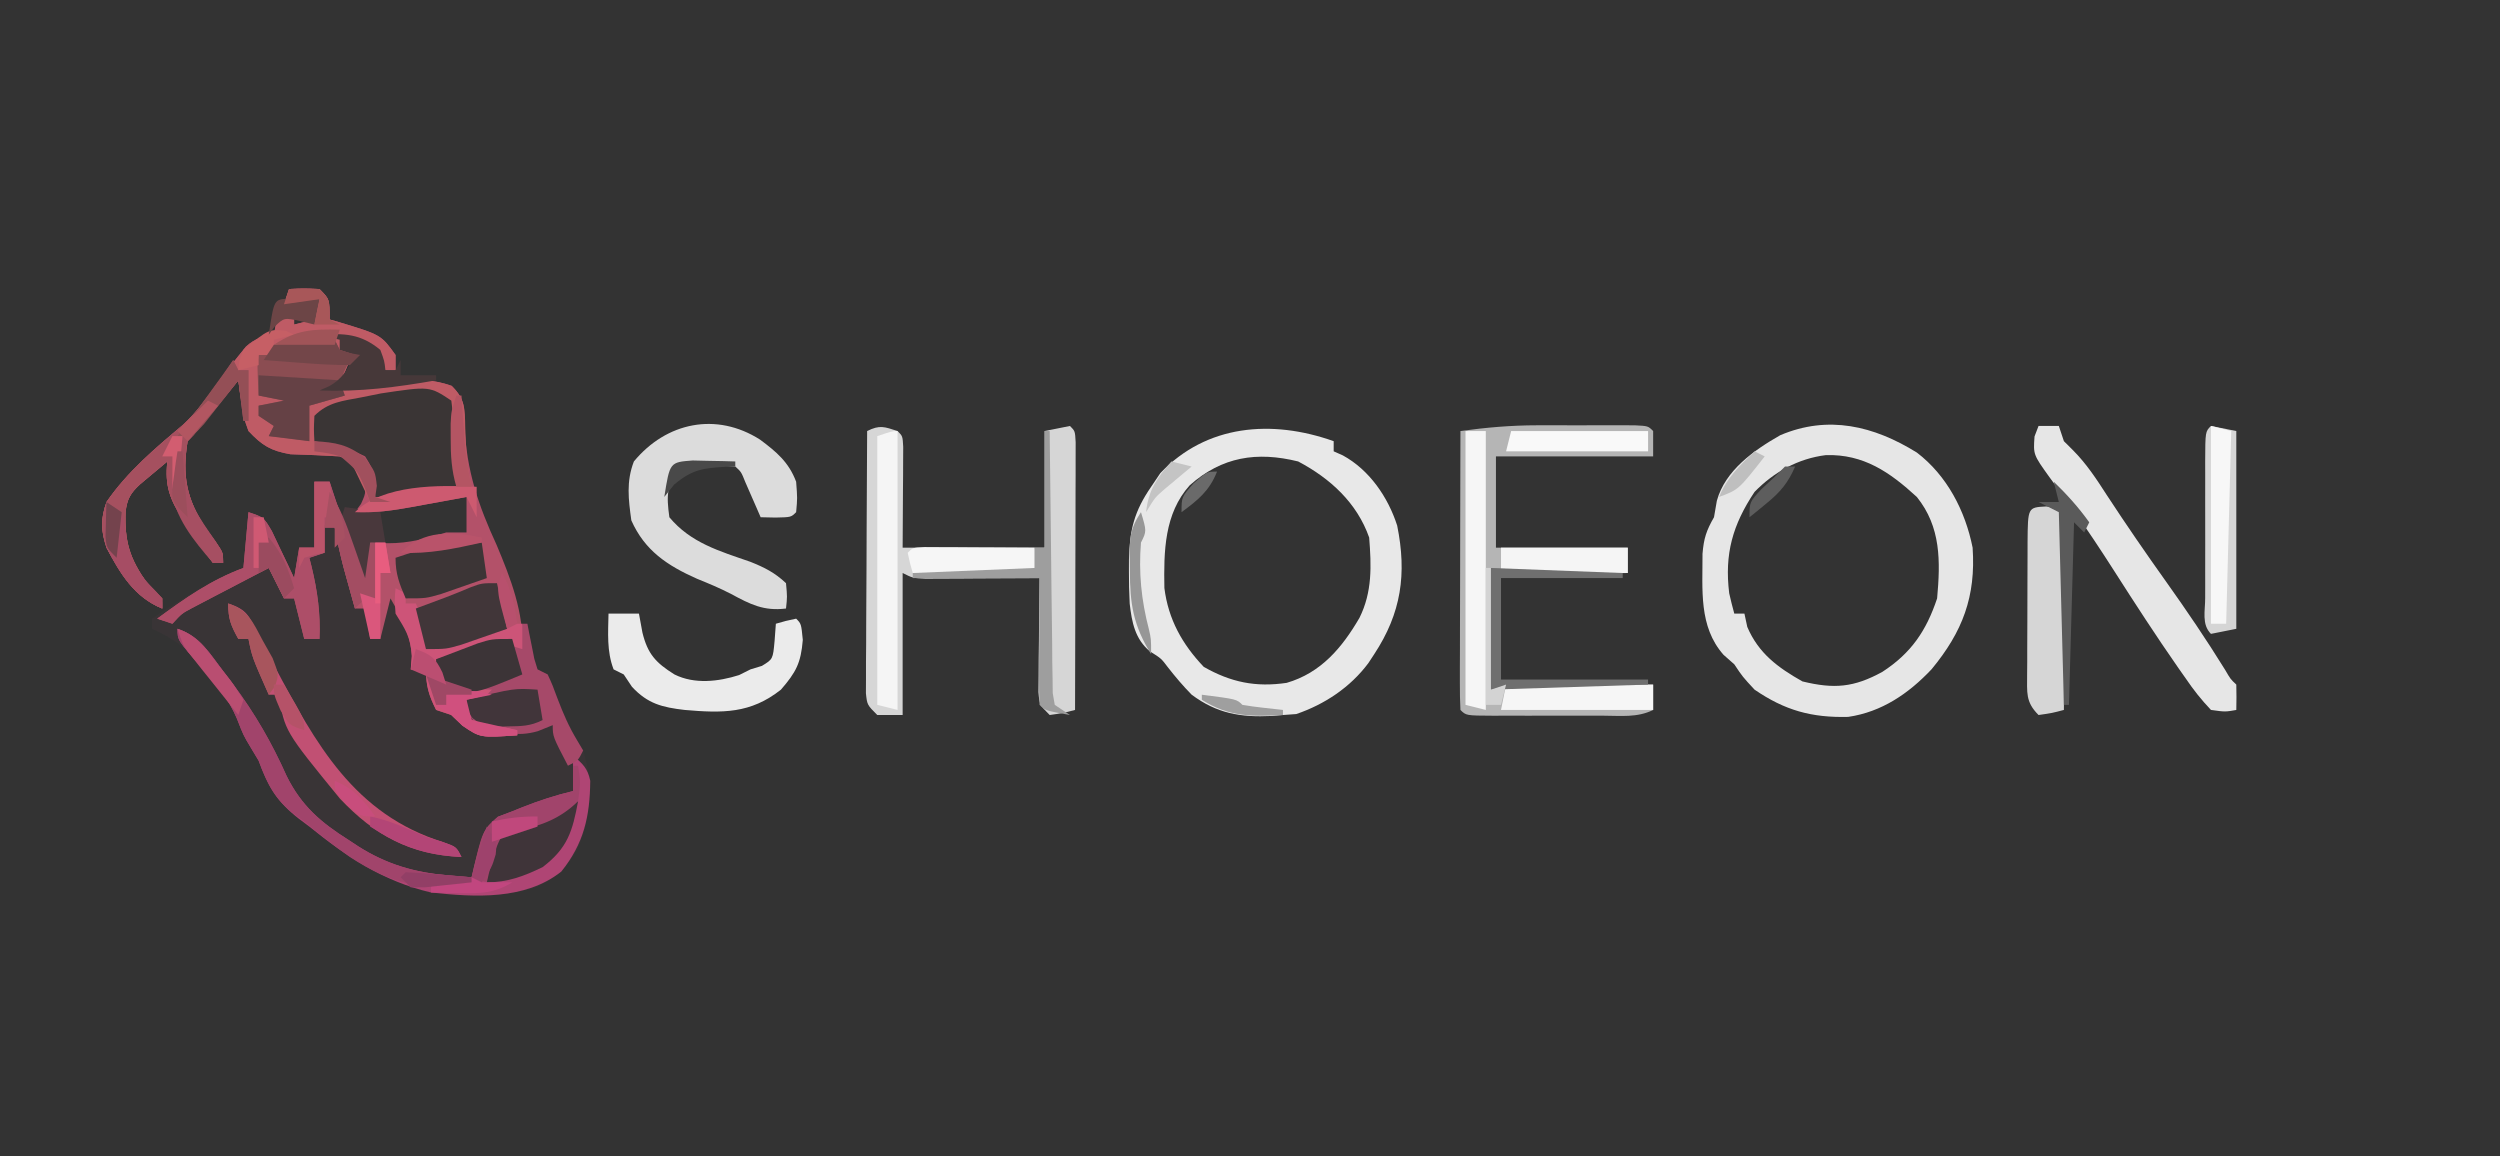 <?xml version="1.0" encoding="UTF-8"?>
<svg version="1.1" xmlns="http://www.w3.org/2000/svg" width="493" height="228">
<path d="M0 0 C162.69 0 325.38 0 493 0 C493 75.24 493 150.48 493 228 C330.31 228 167.62 228 0 228 C0 152.76 0 77.52 0 0 Z " fill="#333333" transform="translate(0,0)"/>
<path d="M0 0 C2.875 -0.125 2.875 -0.125 6 0 C8 2 8 2 8 6 C8.603 6.17 9.207 6.34 9.828 6.516 C18.154 9.04 18.154 9.04 21 13 C21 13.99 21 14.98 21 16 C20.34 16 19.68 16 19 16 C18.753 15.381 18.505 14.762 18.25 14.125 C16.767 11.605 15.716 10.988 13 10 C12.01 10 11.02 10 10 10 C10 10.66 10 11.32 10 12 C11.32 12.33 12.64 12.66 14 13 C13.34 13.33 12.68 13.66 12 14 C11.278 15.644 10.606 17.311 10 19 C11.314 18.893 12.627 18.786 13.98 18.676 C15.716 18.554 17.452 18.433 19.188 18.312 C20.052 18.24 20.916 18.167 21.807 18.092 C25.643 17.842 28.422 17.793 32.074 19.102 C34.735 21.724 34.599 23.371 34.625 27.062 C34.946 34.88 36.662 41.266 40 48.312 C42.634 53.945 43.763 59.936 45 66 C45.66 66 46.32 66 47 66 C47.121 66.638 47.242 67.276 47.367 67.934 C47.535 68.76 47.702 69.586 47.875 70.438 C48.037 71.261 48.2 72.085 48.367 72.934 C48.68 73.956 48.68 73.956 49 75 C49.66 75.33 50.32 75.66 51 76 C51.965 78.109 51.965 78.109 52.938 80.75 C54.342 84.43 55.928 87.645 58 91 C59.963 97.471 59.623 104.002 56.977 110.211 C54.872 114.067 52.376 116.429 48.336 118.105 C37.036 121.136 25.214 119.519 15 114 C11.137 111.55 7.556 108.874 4 106 C3.296 105.471 2.592 104.943 1.867 104.398 C-2.367 101.085 -4.129 98.146 -6 93 C-6.495 92.175 -6.99 91.35 -7.5 90.5 C-9 88 -9 88 -10.125 84.875 C-13.367 77.088 -19.29 70.337 -27 67 C-27 66.34 -27 65.68 -27 65 C-24.962 63.568 -22.947 62.271 -20.812 61 C-20.234 60.644 -19.656 60.288 -19.061 59.922 C-15.74 57.911 -12.636 56.454 -9 55 C-8.67 51.37 -8.34 47.74 -8 44 C-5 45 -5 45 -3.395 47.723 C-2.611 49.376 -2.611 49.376 -1.812 51.062 C-1.283 52.167 -0.753 53.272 -0.207 54.41 C0.191 55.265 0.59 56.119 1 57 C1.33 55.02 1.66 53.04 2 51 C2.99 51 3.98 51 5 51 C5 46.71 5 42.42 5 38 C5.99 38 6.98 38 8 38 C8.254 38.785 8.508 39.57 8.77 40.379 C10.624 46.041 12.534 51.575 15 57 C15.33 54.69 15.66 52.38 16 50 C17.176 50.041 18.351 50.083 19.562 50.125 C23.657 50.139 27.083 49.205 31 48 C32.32 48 33.64 48 35 48 C35 45.69 35 43.38 35 41 C33.831 41.217 32.662 41.433 31.457 41.656 C29.909 41.938 28.361 42.219 26.812 42.5 C26.044 42.643 25.275 42.786 24.482 42.934 C20.606 43.632 16.959 44.19 13 44 C13.392 43.464 13.784 42.928 14.188 42.375 C15.337 39.85 15.337 39.85 13.75 36.812 C12.297 33.93 12.297 33.93 10 33 C6.755 32.801 3.511 32.682 0.262 32.574 C-3.633 31.889 -5.292 30.859 -8 28 C-8.926 25.422 -8.926 25.422 -9.312 22.75 C-9.453 21.858 -9.594 20.966 -9.738 20.047 C-9.825 19.371 -9.911 18.696 -10 18 C-10.957 19.174 -10.957 19.174 -11.934 20.371 C-12.76 21.383 -13.586 22.395 -14.438 23.438 C-15.261 24.447 -16.085 25.456 -16.934 26.496 C-19 29 -19 29 -20 30 C-21.093 36.734 -20.248 41.343 -16.5 47.062 C-15.85 47.961 -15.201 48.859 -14.531 49.785 C-13 52 -13 52 -13 54 C-13.66 54 -14.32 54 -15 54 C-16.652 51.823 -18.149 49.667 -19.625 47.375 C-20.045 46.758 -20.465 46.14 -20.898 45.504 C-23.476 41.528 -24.526 38.885 -24 34 C-25.149 34.954 -26.294 35.914 -27.438 36.875 C-28.076 37.409 -28.714 37.942 -29.371 38.492 C-31.272 40.252 -31.919 41.348 -32.238 43.918 C-32.433 49.887 -31.43 53.1 -28 58 C-27.018 59.017 -26.025 60.026 -25 61 C-25 61.66 -25 62.32 -25 63 C-30.524 60.764 -33.271 56.098 -36 51 C-37.112 47.647 -37.186 45.34 -36 42 C-31.865 36 -26.372 31.377 -20.84 26.711 C-18.335 24.381 -16.426 21.768 -14.438 18.996 C-12.974 16.964 -11.461 15.001 -9.875 13.062 C-9.419 12.497 -8.962 11.931 -8.492 11.348 C-6.718 9.745 -5.331 9.395 -3 9 C-2.67 7.35 -2.34 5.7 -2 4 C-1.01 4.33 -0.02 4.66 1 5 C1 5.66 1 6.32 1 7 C2.32 6.67 3.64 6.34 5 6 C5.33 4.68 5.66 3.36 6 2 C3.69 2.33 1.38 2.66 -1 3 C-0.67 2.01 -0.34 1.02 0 0 Z " fill="#393436" transform="translate(57,57)"/>
<path d="M0 0 C2.875 -0.125 2.875 -0.125 6 0 C8 2 8 2 8 6 C8.603 6.17 9.207 6.34 9.828 6.516 C18.154 9.04 18.154 9.04 21 13 C21 13.99 21 14.98 21 16 C20.34 16 19.68 16 19 16 C18.753 15.381 18.505 14.762 18.25 14.125 C16.767 11.605 15.716 10.988 13 10 C12.01 10 11.02 10 10 10 C10 10.66 10 11.32 10 12 C11.32 12.33 12.64 12.66 14 13 C13.34 13.33 12.68 13.66 12 14 C11.278 15.644 10.606 17.311 10 19 C11.314 18.893 12.627 18.786 13.98 18.676 C15.716 18.554 17.452 18.433 19.188 18.312 C20.052 18.24 20.916 18.167 21.807 18.092 C25.643 17.842 28.422 17.793 32.074 19.102 C34.735 21.724 34.599 23.371 34.625 27.062 C34.983 35.768 37.331 42.668 40.949 50.504 C43.676 56.982 46.368 63.898 46 71 C45.237 70.773 44.474 70.546 43.688 70.312 C38.429 69.867 33.985 71.43 29 73 C29.935 75.593 29.935 75.593 32 78 C34.727 78.764 37.142 78.859 40 79 C39.34 79.66 38.68 80.32 38 81 C37.01 81 36.02 81 35 81 C35.33 82.32 35.66 83.64 36 85 C38.97 85.66 41.94 86.32 45 87 C45 87.33 45 87.66 45 88 C37.717 88.494 37.717 88.494 34.188 86.062 C33.466 85.382 32.744 84.701 32 84 C30.515 83.505 30.515 83.505 29 83 C27.552 80.104 27 78.258 27 75 C26.01 75 25.02 75 24 75 C24.082 74.175 24.165 73.35 24.25 72.5 C23.928 67.987 22.207 64.882 20 61 C19.34 63.64 18.68 66.28 18 69 C17.34 69 16.68 69 16 69 C15.67 67.02 15.34 65.04 15 63 C14.34 63 13.68 63 13 63 C12.519 61.271 12.04 59.542 11.562 57.812 C11.296 56.85 11.029 55.887 10.754 54.895 C10.071 52.273 9.501 49.661 9 47 C8.34 47 7.68 47 7 47 C7 48.65 7 50.3 7 52 C6.01 52.33 5.02 52.66 4 53 C4.144 53.568 4.289 54.137 4.438 54.723 C5.615 59.623 6.214 63.965 6 69 C5.01 69 4.02 69 3 69 C2.34 66.36 1.68 63.72 1 61 C0.34 61 -0.32 61 -1 61 C-1.99 59.02 -2.98 57.04 -4 55 C-6.795 56.452 -9.585 57.913 -12.375 59.375 C-13.169 59.788 -13.963 60.2 -14.781 60.625 C-15.542 61.025 -16.302 61.424 -17.086 61.836 C-18.139 62.386 -18.139 62.386 -19.212 62.947 C-21.162 63.995 -21.162 63.995 -23 66 C-23.99 65.67 -24.98 65.34 -26 65 C-20.528 60.981 -15.39 57.362 -9 55 C-8.67 51.37 -8.34 47.74 -8 44 C-5 45 -5 45 -3.395 47.723 C-2.611 49.376 -2.611 49.376 -1.812 51.062 C-1.283 52.167 -0.753 53.272 -0.207 54.41 C0.191 55.265 0.59 56.119 1 57 C1.33 55.02 1.66 53.04 2 51 C2.99 51 3.98 51 5 51 C5 46.71 5 42.42 5 38 C5.99 38 6.98 38 8 38 C8.254 38.785 8.508 39.57 8.77 40.379 C10.624 46.041 12.534 51.575 15 57 C15.33 54.69 15.66 52.38 16 50 C17.176 50.041 18.351 50.083 19.562 50.125 C23.657 50.139 27.083 49.205 31 48 C32.32 48 33.64 48 35 48 C35 45.69 35 43.38 35 41 C33.831 41.217 32.662 41.433 31.457 41.656 C29.909 41.938 28.361 42.219 26.812 42.5 C26.044 42.643 25.275 42.786 24.482 42.934 C20.606 43.632 16.959 44.19 13 44 C13.392 43.464 13.784 42.928 14.188 42.375 C15.337 39.85 15.337 39.85 13.75 36.812 C12.297 33.93 12.297 33.93 10 33 C6.755 32.801 3.511 32.682 0.262 32.574 C-3.633 31.889 -5.292 30.859 -8 28 C-8.926 25.422 -8.926 25.422 -9.312 22.75 C-9.453 21.858 -9.594 20.966 -9.738 20.047 C-9.825 19.371 -9.911 18.696 -10 18 C-10.957 19.174 -10.957 19.174 -11.934 20.371 C-12.76 21.383 -13.586 22.395 -14.438 23.438 C-15.261 24.447 -16.085 25.456 -16.934 26.496 C-19 29 -19 29 -20 30 C-21.093 36.734 -20.248 41.343 -16.5 47.062 C-15.85 47.961 -15.201 48.859 -14.531 49.785 C-13 52 -13 52 -13 54 C-13.66 54 -14.32 54 -15 54 C-16.652 51.823 -18.149 49.667 -19.625 47.375 C-20.045 46.758 -20.465 46.14 -20.898 45.504 C-23.476 41.528 -24.526 38.885 -24 34 C-25.149 34.954 -26.294 35.914 -27.438 36.875 C-28.076 37.409 -28.714 37.942 -29.371 38.492 C-31.272 40.252 -31.919 41.348 -32.238 43.918 C-32.433 49.887 -31.43 53.1 -28 58 C-27.018 59.017 -26.025 60.026 -25 61 C-25 61.66 -25 62.32 -25 63 C-30.524 60.764 -33.271 56.098 -36 51 C-37.112 47.647 -37.186 45.34 -36 42 C-31.865 36 -26.372 31.377 -20.84 26.711 C-18.335 24.381 -16.426 21.768 -14.438 18.996 C-12.974 16.964 -11.461 15.001 -9.875 13.062 C-9.419 12.497 -8.962 11.931 -8.492 11.348 C-6.718 9.745 -5.331 9.395 -3 9 C-2.67 7.35 -2.34 5.7 -2 4 C-1.01 4.33 -0.02 4.66 1 5 C1 5.66 1 6.32 1 7 C2.32 6.67 3.64 6.34 5 6 C5.33 4.68 5.66 3.36 6 2 C3.69 2.33 1.38 2.66 -1 3 C-0.67 2.01 -0.34 1.02 0 0 Z " fill="#B35169" transform="translate(57,57)"/>
<path d="M0 0 C0 0.66 0 1.32 0 2 C0.597 2.266 1.194 2.531 1.809 2.805 C7.043 5.66 10.718 11.027 12.523 16.641 C14.45 26.178 13.339 33.888 8 42 C7.424 42.878 7.424 42.878 6.836 43.773 C3.275 48.545 -1.777 51.897 -7.375 53.812 C-8.674 53.905 -8.674 53.905 -10 54 C-10.741 54.062 -11.482 54.124 -12.246 54.188 C-18.382 54.486 -23.004 53.704 -28 50 C-29.694 48.275 -31.202 46.5 -32.688 44.594 C-34.008 42.844 -34.008 42.844 -36.25 41.438 C-39.162 39.045 -39.804 35.718 -40.223 32.046 C-40.34 29.901 -40.38 27.773 -40.375 25.625 C-40.373 24.871 -40.372 24.116 -40.37 23.339 C-40.242 17.553 -39.349 13.838 -36 9 C-35.402 8.113 -34.804 7.226 -34.188 6.312 C-25.114 -3.279 -12.208 -4.341 0 0 Z M-28.375 8.688 C-33.417 14.291 -33.511 21.756 -33.383 28.961 C-32.605 35.14 -29.875 40.026 -25.625 44.5 C-20.274 47.558 -15.326 48.558 -9.27 47.66 C-2.502 45.692 1.658 40.73 5.09 34.832 C7.632 29.715 7.441 24.589 7 19 C4.593 12.158 -0.665 7.347 -7 4 C-15.166 1.982 -22.016 3.066 -28.375 8.688 Z " fill="#E8E8E8" transform="translate(263,87)"/>
<path d="M0 0 C5.932 4.529 9.542 11.473 10.988 18.75 C11.641 28.373 9.032 35.31 2.887 42.738 C-1.628 47.522 -6.941 51.156 -13.555 52.121 C-20.765 52.302 -26.029 50.843 -32.012 46.75 C-34.387 44.188 -34.387 44.188 -36.012 41.75 C-36.713 41.131 -37.414 40.513 -38.137 39.875 C-43.069 34.285 -42.247 27.006 -42.277 19.957 C-42.023 16.885 -41.511 15.363 -40.012 12.75 C-39.826 11.678 -39.64 10.605 -39.449 9.5 C-37.81 3.511 -32.137 -0.467 -26.957 -3.422 C-17.502 -7.447 -8.493 -5.277 0 0 Z M-32.012 7.75 C-36.34 14.249 -37.965 19.986 -37.012 27.75 C-36.705 29.09 -36.38 30.426 -36.012 31.75 C-35.352 31.75 -34.692 31.75 -34.012 31.75 C-33.733 33.049 -33.733 33.049 -33.449 34.375 C-31.234 39.576 -27.429 42.387 -22.574 45.125 C-16.323 46.65 -12.437 46.324 -6.824 43.25 C-1.125 39.558 1.864 35.124 3.988 28.75 C4.649 21.434 4.756 14.683 -0.012 8.75 C-5.343 3.856 -10.496 0.289 -17.926 0.496 C-23.406 1.163 -28.212 3.85 -32.012 7.75 Z " fill="#E6E6E6" transform="translate(378.012,89.25)"/>
<path d="M0 0 C1 1 1 1 1.114 3.133 C1.108 4.049 1.103 4.966 1.098 5.91 C1.095 6.801 1.093 7.692 1.09 8.61 C1.076 10.319 1.076 10.319 1.062 12.062 C1.042 15.672 1.021 19.281 1 23 C10.24 23 19.48 23 29 23 C29 15.41 29 7.82 29 0 C30.65 -0.33 32.3 -0.66 34 -1 C35 0 35 0 35.12 2.208 C35.118 3.183 35.116 4.158 35.114 5.162 C35.113 6.263 35.113 7.364 35.113 8.499 C35.108 9.697 35.103 10.895 35.098 12.129 C35.096 13.348 35.095 14.568 35.093 15.824 C35.088 19.737 35.075 23.65 35.062 27.562 C35.057 30.208 35.053 32.853 35.049 35.498 C35.038 41.999 35.021 48.499 35 55 C32.625 55.625 32.625 55.625 30 56 C28 54 28 54 27.773 51.478 C27.783 50.441 27.794 49.404 27.805 48.336 C27.811 47.214 27.818 46.093 27.824 44.938 C27.841 43.762 27.858 42.586 27.875 41.375 C27.884 40.192 27.893 39.008 27.902 37.789 C27.926 34.859 27.959 31.93 28 29 C27.253 29.005 26.506 29.01 25.737 29.016 C22.366 29.037 18.996 29.05 15.625 29.062 C13.862 29.075 13.862 29.075 12.062 29.088 C10.38 29.093 10.38 29.093 8.664 29.098 C7.109 29.106 7.109 29.106 5.522 29.114 C3 29 3 29 1 28 C1 37.24 1 46.48 1 56 C-0.65 56 -2.3 56 -4 56 C-6 54 -6 54 -6.241 51.709 C-6.236 50.755 -6.232 49.8 -6.227 48.816 C-6.227 47.735 -6.227 46.654 -6.227 45.54 C-6.216 44.369 -6.206 43.199 -6.195 41.992 C-6.192 40.796 -6.19 39.601 -6.187 38.369 C-6.176 34.537 -6.15 30.706 -6.125 26.875 C-6.115 24.283 -6.106 21.69 -6.098 19.098 C-6.076 12.732 -6.042 6.366 -6 0 C-3.497 -1.251 -2.597 -0.838 0 0 Z " fill="#D6D6D6" transform="translate(177,85)"/>
<path d="M0 0 C1.278 -0.001 2.556 -0.003 3.873 -0.004 C5.84 0.002 5.84 0.002 7.848 0.008 C9.2 0.004 10.552 0 11.904 -0.004 C13.808 -0.002 13.808 -0.002 15.75 0 C16.909 0.001 18.068 0.002 19.261 0.003 C21.91 0.133 21.91 0.133 22.91 1.133 C22.91 2.783 22.91 4.433 22.91 6.133 C12.68 6.133 2.45 6.133 -8.09 6.133 C-8.09 12.073 -8.09 18.013 -8.09 24.133 C0.49 24.133 9.07 24.133 17.91 24.133 C17.91 25.783 17.91 27.433 17.91 29.133 C13.785 29.162 9.66 29.18 5.535 29.195 C3.772 29.208 3.772 29.208 1.973 29.221 C0.29 29.226 0.29 29.226 -1.426 29.23 C-2.981 29.238 -2.981 29.238 -4.568 29.246 C-7.09 29.133 -7.09 29.133 -9.09 28.133 C-9.09 36.053 -9.09 43.973 -9.09 52.133 C-8.1 51.638 -8.1 51.638 -7.09 51.133 C-4.839 51.047 -2.585 51.026 -0.332 51.035 C0.663 51.037 0.663 51.037 1.677 51.039 C3.797 51.045 5.916 51.058 8.035 51.07 C9.471 51.075 10.908 51.08 12.344 51.084 C15.866 51.095 19.388 51.112 22.91 51.133 C22.91 52.783 22.91 54.433 22.91 56.133 C19.801 57.688 16.506 57.275 13.094 57.266 C12.322 57.267 11.55 57.268 10.755 57.269 C9.124 57.269 7.492 57.267 5.861 57.263 C3.354 57.258 0.848 57.263 -1.658 57.27 C-3.241 57.269 -4.824 57.268 -6.406 57.266 C-7.16 57.268 -7.915 57.27 -8.692 57.272 C-13.975 57.248 -13.975 57.248 -15.09 56.133 C-15.183 54.414 -15.207 52.692 -15.203 50.97 C-15.203 49.869 -15.203 48.768 -15.203 47.634 C-15.198 46.436 -15.193 45.238 -15.188 44.004 C-15.186 42.785 -15.185 41.565 -15.183 40.309 C-15.178 36.396 -15.165 32.483 -15.152 28.57 C-15.147 25.925 -15.143 23.28 -15.139 20.635 C-15.128 14.134 -15.111 7.633 -15.09 1.133 C-10.016 0.431 -5.132 0.005 0 0 Z " fill="#B5B5B5" transform="translate(303.09,83.867)"/>
<path d="M0 0 C2.875 -0.125 2.875 -0.125 6 0 C8 2 8 2 8 6 C8.603 6.17 9.207 6.34 9.828 6.516 C18.154 9.04 18.154 9.04 21 13 C21 13.99 21 14.98 21 16 C20.34 16 19.68 16 19 16 C18.753 15.381 18.505 14.762 18.25 14.125 C16.767 11.605 15.716 10.988 13 10 C12.01 10 11.02 10 10 10 C10 10.66 10 11.32 10 12 C11.32 12.33 12.64 12.66 14 13 C13.34 13.33 12.68 13.66 12 14 C11.278 15.644 10.606 17.311 10 19 C11.314 18.893 12.627 18.786 13.98 18.676 C15.716 18.554 17.452 18.433 19.188 18.312 C20.052 18.24 20.916 18.167 21.807 18.092 C25.629 17.843 28.422 17.796 32.066 19.082 C34.774 21.768 34.664 23.612 34.75 27.375 C34.879 31.38 35.092 35.09 36 39 C35.01 39 34.02 39 33 39 C31.615 34.363 31.63 29.605 31.379 24.801 C31.254 23.877 31.129 22.952 31 22 C25.877 19.438 19.43 21.331 14.062 22.5 C13.379 22.643 12.695 22.786 11.99 22.934 C10.326 23.283 8.663 23.641 7 24 C6.34 25.98 5.68 27.96 5 30 C6.052 30.062 7.104 30.124 8.188 30.188 C12.705 31.15 14.252 32.336 17 36 C17.312 38.812 17.312 38.812 17 41 C17.99 41.33 18.98 41.66 20 42 C18.68 42 17.36 42 16 42 C15.734 41.434 15.469 40.868 15.195 40.285 C14.842 39.552 14.489 38.818 14.125 38.062 C13.603 36.966 13.603 36.966 13.07 35.848 C12.132 33.837 12.132 33.837 10 33 C6.755 32.801 3.511 32.682 0.262 32.574 C-3.633 31.889 -5.292 30.859 -8 28 C-8.926 25.422 -8.926 25.422 -9.312 22.75 C-9.453 21.858 -9.594 20.966 -9.738 20.047 C-9.825 19.371 -9.911 18.696 -10 18 C-10.957 19.174 -10.957 19.174 -11.934 20.371 C-12.76 21.383 -13.586 22.395 -14.438 23.438 C-15.261 24.447 -16.085 25.456 -16.934 26.496 C-19 29 -19 29 -20 30 C-21.093 36.734 -20.248 41.343 -16.5 47.062 C-15.85 47.961 -15.201 48.859 -14.531 49.785 C-13 52 -13 52 -13 54 C-13.66 54 -14.32 54 -15 54 C-16.652 51.823 -18.149 49.667 -19.625 47.375 C-20.045 46.758 -20.465 46.14 -20.898 45.504 C-23.476 41.528 -24.526 38.885 -24 34 C-25.149 34.954 -26.294 35.914 -27.438 36.875 C-28.076 37.409 -28.714 37.942 -29.371 38.492 C-31.272 40.252 -31.919 41.348 -32.238 43.918 C-32.433 49.887 -31.43 53.1 -28 58 C-27.018 59.017 -26.025 60.026 -25 61 C-25 61.66 -25 62.32 -25 63 C-30.524 60.764 -33.271 56.098 -36 51 C-37.112 47.647 -37.186 45.34 -36 42 C-31.865 36 -26.372 31.377 -20.84 26.711 C-18.335 24.381 -16.426 21.768 -14.438 18.996 C-12.974 16.964 -11.461 15.001 -9.875 13.062 C-9.419 12.497 -8.962 11.931 -8.492 11.348 C-6.718 9.745 -5.331 9.395 -3 9 C-2.67 7.35 -2.34 5.7 -2 4 C-1.01 4.33 -0.02 4.66 1 5 C1 5.66 1 6.32 1 7 C2.32 6.67 3.64 6.34 5 6 C5.33 4.68 5.66 3.36 6 2 C3.69 2.33 1.38 2.66 -1 3 C-0.67 2.01 -0.34 1.02 0 0 Z " fill="#BF5B65" transform="translate(57,57)"/>
<path d="M0 0 C3.238 2.413 5.675 4.445 7.125 8.312 C7.375 11.562 7.375 11.562 7.125 14.312 C6.125 15.312 6.125 15.312 3.062 15.375 C2.093 15.354 1.124 15.334 0.125 15.312 C-0.152 14.674 -0.429 14.036 -0.715 13.379 C-1.077 12.553 -1.439 11.726 -1.812 10.875 C-2.172 10.051 -2.532 9.228 -2.902 8.379 C-3.706 6.368 -3.706 6.368 -4.875 5.312 C-6.683 5.162 -8.498 5.091 -10.312 5.062 C-11.301 5.037 -12.29 5.011 -13.309 4.984 C-14.156 5.093 -15.002 5.201 -15.875 5.312 C-18.385 9.077 -18.49 10.855 -17.875 15.312 C-13.654 20.378 -8.012 21.978 -1.898 24.102 C0.917 25.229 2.922 26.242 5.125 28.312 C5.375 31 5.375 31 5.125 33.312 C0.727 33.862 -1.945 32.467 -5.699 30.445 C-7.904 29.297 -10.135 28.371 -12.438 27.438 C-18.286 24.837 -22.728 21.893 -25.375 15.938 C-25.947 11.79 -26.401 8.28 -24.875 4.312 C-18.466 -3.439 -8.606 -5.475 0 0 Z " fill="#DCDCDC" transform="translate(149.875,86.688)"/>
<path d="M0 0 C4.54 1.513 6.418 4.955 9.25 8.688 C9.832 9.449 10.414 10.211 11.013 10.995 C15.296 16.738 18.619 22.518 21.535 29.047 C24.455 34.933 28.322 38.241 33.812 41.688 C34.404 42.077 34.995 42.467 35.604 42.869 C41.202 46.441 46.805 48.08 53.438 48.625 C54.302 48.7 55.167 48.775 56.059 48.852 C56.699 48.901 57.34 48.95 58 49 C58.159 48.313 58.317 47.626 58.48 46.918 C60.391 39.539 60.391 39.539 63.188 37.062 C64.116 36.712 65.044 36.361 66 36 C66.971 35.607 66.971 35.607 67.961 35.207 C71.269 33.897 74.536 32.818 78 32 C78 29.69 78 27.38 78 25 C79.904 26.597 80.9 27.505 81.398 29.98 C81.324 36.999 80.141 42.339 75.688 47.875 C68.545 53.523 58.671 52.948 50 52 C40.643 49.825 33.383 44.968 26 39 C25.296 38.471 24.592 37.943 23.867 37.398 C19.633 34.085 17.871 31.146 16 26 C15.258 24.762 15.258 24.762 14.5 23.5 C13 21 13 21 11.73 17.738 C10.059 13.778 7.659 10.867 4.812 7.688 C0 2.246 0 2.246 0 0 Z " fill="#AF4574" transform="translate(35,124)"/>
<path d="M0 0 C1.32 0 2.64 0 4 0 C4.33 0.99 4.66 1.98 5 3 C5.588 3.584 6.176 4.168 6.781 4.77 C9.473 7.475 11.444 10.497 13.5 13.688 C17.279 19.463 21.18 25.131 25.188 30.75 C29.235 36.432 33.12 42.16 36.793 48.094 C37.86 49.933 37.86 49.933 39 51 C39.041 52.666 39.043 54.334 39 56 C36.812 56.391 36.812 56.391 34 56 C32.053 53.941 30.574 52.073 29 49.75 C28.531 49.085 28.063 48.421 27.58 47.736 C23.185 41.435 19.006 34.983 14.869 28.51 C12.23 24.387 9.552 20.32 6.695 16.344 C6.178 15.619 5.66 14.895 5.127 14.148 C4.151 12.793 3.164 11.447 2.162 10.112 C-1.046 5.641 -1.046 5.641 -0.789 2.059 C-0.529 1.379 -0.268 0.7 0 0 Z " fill="#E6E6E6" transform="translate(402,84)"/>
<path d="M0 0 C0.384 2.936 0.604 5.68 0.688 8.625 C0.739 9.828 0.739 9.828 0.791 11.055 C0.874 13.036 0.938 15.018 1 17 C-4.463 18.354 -9.36 19.24 -15 19 C-15.124 17.742 -15.248 16.484 -15.375 15.188 C-15.792 12.942 -15.792 12.942 -17 11 C-20.214 9.366 -23.463 8.626 -27 8 C-27.125 5.625 -27.125 5.625 -27 3 C-24.298 0.298 -21.436 0.061 -17.812 -0.625 C-16.52 -0.885 -15.227 -1.146 -13.895 -1.414 C-4.289 -2.859 -4.289 -2.859 0 0 Z " fill="#3A3535" transform="translate(89,79)"/>
<path d="M0 0 C0.33 0 0.66 0 1 0 C1.121 0.638 1.242 1.276 1.367 1.934 C1.535 2.76 1.702 3.586 1.875 4.438 C2.119 5.673 2.119 5.673 2.367 6.934 C2.576 7.616 2.785 8.297 3 9 C3.66 9.33 4.32 9.66 5 10 C5.965 12.109 5.965 12.109 6.938 14.75 C8.071 17.732 9.156 20.258 10.812 23 C11.204 23.66 11.596 24.32 12 25 C11 27 11 27 9 28 C6 22.25 6 22.25 6 20 C5.031 20.392 4.061 20.784 3.062 21.188 C-1.112 22.391 -4.142 21.445 -8.18 20.117 C-10 19 -10 19 -10.758 16.883 C-10.838 16.261 -10.918 15.64 -11 15 C-10.01 14.67 -9.02 14.34 -8 14 C-9.114 13.773 -10.227 13.546 -11.375 13.312 C-15 12 -15 12 -16.227 9.418 C-16.482 8.62 -16.737 7.822 -17 7 C-15.277 6.297 -13.546 5.613 -11.812 4.938 C-10.85 4.555 -9.887 4.172 -8.895 3.777 C-5.791 2.944 -4.051 3.113 -1 4 C-0.67 2.68 -0.34 1.36 0 0 Z " fill="#A64969" transform="translate(103,123)"/>
<path d="M0 0 C1.98 0 3.96 0 6 0 C6.34 1.856 6.34 1.856 6.688 3.75 C7.718 7.937 9.287 9.68 13 12 C16.946 13.973 21.658 13.427 25.75 12.125 C26.492 11.754 27.235 11.383 28 11 C28.742 10.773 29.485 10.546 30.25 10.312 C32.42 8.987 32.42 8.987 32.75 5.375 C32.833 4.261 32.915 3.147 33 2 C34.938 1.438 34.938 1.438 37 1 C38 2 38 2 38.312 5.188 C37.938 9.751 36.985 11.556 34 15 C27.998 19.752 22.461 19.644 15 19 C10.604 18.48 7.742 17.8 4.625 14.438 C3.821 13.231 3.821 13.231 3 12 C2.34 11.67 1.68 11.34 1 11 C-0.371 7.435 -0.072 3.766 0 0 Z " fill="#EBEBEB" transform="translate(120,121)"/>
<path d="M0 0 C2.5 0.125 2.5 0.125 3.5 1.125 C3.589 4.009 3.615 6.87 3.598 9.754 C3.596 10.618 3.595 11.482 3.593 12.373 C3.588 15.144 3.575 17.916 3.562 20.688 C3.557 22.562 3.553 24.436 3.549 26.311 C3.538 30.915 3.521 35.52 3.5 40.125 C1.125 40.75 1.125 40.75 -1.5 41.125 C-4.112 38.513 -3.738 36.686 -3.752 33.13 C-3.745 32.313 -3.738 31.495 -3.73 30.652 C-3.73 29.814 -3.73 28.976 -3.729 28.112 C-3.726 26.339 -3.718 24.567 -3.706 22.794 C-3.688 20.07 -3.685 17.347 -3.686 14.623 C-3.681 12.904 -3.675 11.184 -3.668 9.465 C-3.667 8.645 -3.666 7.825 -3.665 6.981 C-3.607 0.18 -3.607 0.18 0 0 Z " fill="#D6D6D6" transform="translate(403.5,99.875)"/>
<path d="M0 0 C0.99 0 1.98 0 3 0 C3.254 0.785 3.508 1.57 3.77 2.379 C5.624 8.041 7.534 13.575 10 19 C10.33 16.69 10.66 14.38 11 12 C11.33 12 11.66 12 12 12 C12 15.63 12 19.26 12 23 C11.34 23 10.68 23 10 23 C9.34 23.66 8.68 24.32 8 25 C7.519 23.271 7.04 21.542 6.562 19.812 C6.296 18.85 6.029 17.887 5.754 16.895 C5.071 14.273 4.501 11.661 4 9 C3.34 9 2.68 9 2 9 C2 10.65 2 12.3 2 14 C1.01 14.33 0.02 14.66 -1 15 C-0.856 15.568 -0.711 16.137 -0.562 16.723 C0.615 21.623 1.214 25.965 1 31 C0.01 31 -0.98 31 -2 31 C-2.66 28.36 -3.32 25.72 -4 23 C-4.66 23 -5.32 23 -6 23 C-6.99 21.02 -7.98 19.04 -9 17 C-11.795 18.452 -14.585 19.913 -17.375 21.375 C-18.169 21.788 -18.963 22.2 -19.781 22.625 C-20.542 23.025 -21.302 23.424 -22.086 23.836 C-23.139 24.386 -23.139 24.386 -24.212 24.947 C-26.162 25.995 -26.162 25.995 -28 28 C-28.99 27.67 -29.98 27.34 -31 27 C-25.528 22.981 -20.39 19.362 -14 17 C-13.67 13.37 -13.34 9.74 -13 6 C-10 7 -10 7 -8.395 9.723 C-7.872 10.825 -7.35 11.927 -6.812 13.062 C-6.283 14.167 -5.753 15.272 -5.207 16.41 C-4.809 17.265 -4.41 18.119 -4 19 C-3.67 17.02 -3.34 15.04 -3 13 C-2.01 13 -1.02 13 0 13 C0 8.71 0 4.42 0 0 Z " fill="#AD4E68" transform="translate(62,95)"/>
<path d="M0 0 C1.65 0.33 3.3 0.66 5 1 C5 13.87 5 26.74 5 40 C2.525 40.495 2.525 40.495 0 41 C-1.87 39.13 -1.129 36.453 -1.139 33.966 C-1.137 33.121 -1.135 32.277 -1.133 31.406 C-1.134 30.544 -1.135 29.683 -1.136 28.795 C-1.136 26.969 -1.135 25.143 -1.13 23.317 C-1.125 20.512 -1.13 17.707 -1.137 14.902 C-1.136 13.133 -1.135 11.363 -1.133 9.594 C-1.135 8.749 -1.137 7.904 -1.139 7.034 C-1.115 1.115 -1.115 1.115 0 0 Z " fill="#D5D5D5" transform="translate(436,84)"/>
<path d="M0 0 C1.32 0 2.64 0 4 0 C4 18.15 4 36.3 4 55 C2.68 54.67 1.36 54.34 0 54 C0 36.18 0 18.36 0 0 Z " fill="#F6F6F6" transform="translate(289,85)"/>
<path d="M0 0 C0 18.15 0 36.3 0 55 C-1.32 54.67 -2.64 54.34 -4 54 C-4 36.51 -4 19.02 -4 1 C-1 0 -1 0 0 0 Z " fill="#F5F5F5" transform="translate(177,85)"/>
<path d="M0 0 C0.33 0.66 0.66 1.32 1 2 C3.025 2.652 3.025 2.652 5 3 C4.01 3.495 4.01 3.495 3 4 C1.753 6.41 1.753 6.41 1 9 C1.33 9.66 1.66 10.32 2 11 C-0.31 11.66 -2.62 12.32 -5 13 C-5 15.31 -5 17.62 -5 20 C-7.64 19.67 -10.28 19.34 -13 19 C-12.67 18.34 -12.34 17.68 -12 17 C-12.99 16.34 -13.98 15.68 -15 15 C-15 14.34 -15 13.68 -15 13 C-13.35 12.67 -11.7 12.34 -10 12 C-11.65 11.67 -13.3 11.34 -15 11 C-15.293 4.945 -15.293 4.945 -15 3 C-11.596 0.73 -9.835 0.635 -5.812 0.375 C-4.726 0.3 -3.639 0.225 -2.52 0.148 C-1.688 0.099 -0.857 0.05 0 0 Z " fill="#8B4D52" transform="translate(66,67)"/>
<path d="M0 0 C0.33 0.66 0.66 1.32 1 2 C1.66 2 2.32 2 3 2 C3 5.3 3 8.6 3 12 C2.67 12 2.34 12 2 12 C1.67 9.36 1.34 6.72 1 4 C0.362 4.782 -0.276 5.565 -0.934 6.371 C-1.76 7.383 -2.586 8.395 -3.438 9.438 C-4.261 10.447 -5.085 11.456 -5.934 12.496 C-8 15 -8 15 -9 16 C-10.093 22.734 -9.248 27.343 -5.5 33.062 C-4.85 33.961 -4.201 34.859 -3.531 35.785 C-2 38 -2 38 -2 40 C-2.66 40 -3.32 40 -4 40 C-5.652 37.823 -7.149 35.667 -8.625 33.375 C-9.045 32.758 -9.465 32.14 -9.898 31.504 C-12.476 27.528 -13.526 24.885 -13 20 C-14.149 20.954 -15.294 21.914 -16.438 22.875 C-17.076 23.409 -17.714 23.942 -18.371 24.492 C-20.272 26.252 -20.919 27.348 -21.238 29.918 C-21.433 35.887 -20.43 39.1 -17 44 C-16.018 45.017 -15.025 46.026 -14 47 C-14 47.66 -14 48.32 -14 49 C-19.524 46.764 -22.271 42.098 -25 37 C-26.112 33.647 -26.186 31.34 -25 28 C-20.869 22.007 -15.385 17.384 -9.855 12.727 C-5.888 9.034 -2.991 4.486 0 0 Z " fill="#A5505F" transform="translate(46,71)"/>
<path d="M0 0 C0.99 0.495 0.99 0.495 2 1 C2 1.66 2 2.32 2 3 C2.66 3 3.32 3 4 3 C5.498 6.371 6 8.204 6 12 C7.204 11.639 8.408 11.278 9.648 10.906 C11.224 10.437 12.799 9.969 14.375 9.5 C15.169 9.262 15.963 9.023 16.781 8.777 C17.542 8.552 18.302 8.326 19.086 8.094 C20.139 7.78 20.139 7.78 21.212 7.459 C23 7 23 7 25 7 C25 8.65 25 10.3 25 12 C23.855 11.66 23.855 11.66 22.688 11.312 C17.429 10.867 12.985 12.43 8 14 C8.935 16.593 8.935 16.593 11 19 C13.727 19.764 16.142 19.859 19 20 C18.34 20.66 17.68 21.32 17 22 C16.01 22 15.02 22 14 22 C14.33 23.32 14.66 24.64 15 26 C17.97 26.66 20.94 27.32 24 28 C24 28.33 24 28.66 24 29 C16.717 29.494 16.717 29.494 13.188 27.062 C12.466 26.382 11.744 25.701 11 25 C10.01 24.67 9.02 24.34 8 24 C6.552 21.104 6 19.258 6 16 C5.01 16 4.02 16 3 16 C3.093 14.67 3.093 14.67 3.188 13.312 C2.977 9.59 1.916 8.114 0 5 C-0.188 2.188 -0.188 2.188 0 0 Z " fill="#CD5478" transform="translate(78,116)"/>
<path d="M0 0 C3.831 1.277 4.019 2.398 5.82 5.926 C6.351 6.945 6.882 7.964 7.429 9.014 C8.269 10.647 8.269 10.647 9.125 12.312 C17.302 27.795 24.863 41.549 42.375 47.062 C45 48 45 48 46 50 C35.9 49.519 29.016 45.841 22.059 38.52 C11.11 25.12 11.11 25.12 10 18 C9.34 18 8.68 18 8 18 C4.714 10.571 4.714 10.571 4 7 C3.34 7 2.68 7 2 7 C0.539 4.353 0 3.106 0 0 Z " fill="#C15073" transform="translate(45,119)"/>
<path d="M0 0 C4.54 1.513 6.418 4.955 9.25 8.688 C9.832 9.449 10.414 10.211 11.013 10.995 C15.296 16.738 18.619 22.518 21.535 29.047 C24.455 34.933 28.322 38.241 33.812 41.688 C34.404 42.077 34.995 42.467 35.604 42.869 C41.202 46.441 46.805 48.08 53.438 48.625 C54.302 48.7 55.167 48.775 56.059 48.852 C56.699 48.901 57.34 48.95 58 49 C58 49.33 58 49.66 58 50 C48.302 51.891 42.259 50.312 34 45 C30.87 42.803 27.928 40.457 25 38 C24.412 37.568 23.824 37.136 23.219 36.691 C19.175 33.668 17.749 30.664 16 26 C15.258 24.762 15.258 24.762 14.5 23.5 C13 21 13 21 11.73 17.738 C10.059 13.778 7.659 10.867 4.812 7.688 C0 2.246 0 2.246 0 0 Z " fill="#A1446B" transform="translate(35,124)"/>
<path d="M0 0 C9.57 0 19.14 0 29 0 C29 1.65 29 3.3 29 5 C19.1 5 9.2 5 -1 5 C-0.67 3.35 -0.34 1.7 0 0 Z " fill="#F6F6F6" transform="translate(297,135)"/>
<path d="M0 0 C0.66 2.97 1.32 5.94 2 9 C0.086 9.674 -1.831 10.339 -3.75 11 C-4.817 11.371 -5.885 11.742 -6.984 12.125 C-10 13 -10 13 -14 13 C-14.66 10.36 -15.32 7.72 -16 5 C-14.034 4.267 -12.068 3.534 -10.102 2.801 C-8.45 2.172 -6.815 1.5 -5.188 0.812 C-3 0 -3 0 0 0 Z " fill="#413639" transform="translate(98,115)"/>
<path d="M0 0 C-1.099 5.893 -2.039 9.226 -7 13 C-10.687 14.786 -13.881 16 -18 16 C-17.786 12.773 -17.341 9.959 -16 7 C-13.209 5.032 -10.211 4.1 -7 3 C-1.964 0 -1.964 0 0 0 Z " fill="#3F3439" transform="translate(114,158)"/>
<path d="M0 0 C0.33 2.31 0.66 4.62 1 7 C-0.914 7.674 -2.831 8.339 -4.75 9 C-5.817 9.371 -6.885 9.742 -7.984 10.125 C-11 11 -11 11 -15 11 C-16.257 8.094 -17 6.204 -17 3 C-11.177 1.032 -6.166 -0.402 0 0 Z " fill="#3C3536" transform="translate(95,107)"/>
<path d="M0 0 C1 0.005 2 0.01 3.031 0.016 C4.111 0.019 5.19 0.022 6.302 0.026 C8.007 0.038 8.007 0.038 9.746 0.051 C11.456 0.058 11.456 0.058 13.201 0.065 C16.028 0.077 18.856 0.093 21.683 0.114 C22.246 2.051 22.246 2.051 22.683 4.114 C21.683 5.114 21.683 5.114 19.367 5.227 C18.366 5.222 17.366 5.217 16.336 5.211 C15.256 5.208 14.177 5.205 13.064 5.201 C11.928 5.193 10.792 5.185 9.621 5.176 C8.481 5.172 7.34 5.167 6.166 5.162 C3.338 5.151 0.511 5.134 -2.317 5.114 C-2.879 3.176 -2.879 3.176 -3.317 1.114 C-2.317 0.114 -2.317 0.114 0 0 Z " fill="#F6F6F6" transform="translate(182.317,107.886)"/>
<path d="M0 0 C8.25 0 16.5 0 25 0 C25 1.65 25 3.3 25 5 C16.75 5 8.5 5 0 5 C0 3.35 0 1.7 0 0 Z " fill="#F5F5F5" transform="translate(296,108)"/>
<path d="M0 0 C0.33 0 0.66 0 1 0 C1.009 1.008 1.009 1.008 1.018 2.037 C1.082 9.012 1.166 15.987 1.262 22.961 C1.296 25.567 1.324 28.172 1.346 30.778 C1.38 34.516 1.432 38.254 1.488 41.992 C1.495 43.163 1.501 44.334 1.508 45.54 C1.537 47.162 1.537 47.162 1.568 48.816 C1.579 49.771 1.59 50.726 1.601 51.709 C1.799 52.843 1.799 52.843 2 54 C2.99 54.66 3.98 55.32 5 56 C0.125 55.125 0.125 55.125 -1 54 C-1.087 52.146 -1.107 50.289 -1.098 48.434 C-1.095 47.421 -1.093 46.408 -1.09 45.365 C-1.081 44.069 -1.072 42.773 -1.062 41.438 C-1.042 37.333 -1.021 33.229 -1 29 C-9.25 29 -17.5 29 -26 29 C-26 28.67 -26 28.34 -26 28 C-18.08 27.67 -10.16 27.34 -2 27 C-2 25.68 -2 24.36 -2 23 C-1.34 23 -0.68 23 0 23 C0 15.41 0 7.82 0 0 Z " fill="#9E9E9E" transform="translate(206,85)"/>
<path d="M0 0 C1.32 0.33 2.64 0.66 4 1 C3.67 13.54 3.34 26.08 3 39 C2.01 39 1.02 39 0 39 C0 26.13 0 13.26 0 0 Z " fill="#F7F7F7" transform="translate(436,84)"/>
<path d="M0 0 C0.66 2.31 1.32 4.62 2 7 C-7.156 10.789 -7.156 10.789 -12 10 C-13.875 8.125 -13.875 8.125 -15 6 C-15 5.34 -15 4.68 -15 4 C-13.253 3.325 -11.502 2.661 -9.75 2 C-8.775 1.629 -7.801 1.258 -6.797 0.875 C-4 0 -4 0 0 0 Z " fill="#3C3437" transform="translate(101,126)"/>
<path d="M0 0 C8.91 0 17.82 0 27 0 C27 1.32 27 2.64 27 4 C17.76 4 8.52 4 -1 4 C-0.67 2.68 -0.34 1.36 0 0 Z " fill="#F9F9F9" transform="translate(298,85)"/>
<path d="M0 0 C5.28 0.33 10.56 0.66 16 1 C16.33 1.99 16.66 2.98 17 4 C14.69 4.66 12.38 5.32 10 6 C10 8.31 10 10.62 10 13 C7.36 12.67 4.72 12.34 2 12 C2.33 11.34 2.66 10.68 3 10 C2.01 9.34 1.02 8.68 0 8 C0 7.34 0 6.68 0 6 C1.65 5.67 3.3 5.34 5 5 C3.35 4.67 1.7 4.34 0 4 C0 2.68 0 1.36 0 0 Z " fill="#654145" transform="translate(51,74)"/>
<path d="M0 0 C12.87 0.495 12.87 0.495 26 1 C26 1.33 26 1.66 26 2 C18.08 2 10.16 2 2 2 C2 8.6 2 15.2 2 22 C11.57 22 21.14 22 31 22 C31 22.33 31 22.66 31 23 C15.655 23.495 15.655 23.495 0 24 C0 16.08 0 8.16 0 0 Z " fill="#6F6F6F" transform="translate(294,112)"/>
<path d="M0 0 C4.94 -0.291 8.098 -0.213 12 3 C12.812 5.188 12.812 5.188 13 7 C13.66 7 14.32 7 15 7 C15.33 6.34 15.66 5.68 16 5 C16 5.99 16 6.98 16 8 C18.31 8 20.62 8 23 8 C23 8.33 23 8.66 23 9 C15.269 10.357 7.855 11.319 0 11 C0.936 10.586 0.936 10.586 1.891 10.164 C4.656 8.638 5.552 6.751 7 4 C6.01 3.67 5.02 3.34 4 3 C4 2.34 4 1.68 4 1 C2.68 0.67 1.36 0.34 0 0 Z " fill="#463839" transform="translate(63,66)"/>
<path d="M0 0 C0.33 0 0.66 0 1 0 C1.5 3.188 1.5 3.188 1 7 C-2.404 10.343 -6.188 11.84 -10.812 12.75 C-14.107 13.639 -14.107 13.639 -15.102 16.117 C-15.862 18.4 -16.492 20.649 -17 23 C-17.99 22.67 -18.98 22.34 -20 22 C-17.87 12.771 -17.87 12.771 -14.812 10.062 C-13.884 9.712 -12.956 9.361 -12 9 C-11.353 8.738 -10.706 8.477 -10.039 8.207 C-6.731 6.897 -3.464 5.818 0 5 C0 3.35 0 1.7 0 0 Z " fill="#A1446B" transform="translate(113,151)"/>
<path d="M0 0 C0.33 1.98 0.66 3.96 1 6 C-1.454 7.227 -3.2 7.202 -5.938 7.25 C-7.25 7.289 -7.25 7.289 -8.59 7.328 C-11 7 -11 7 -12.816 5.609 C-14 4 -14 4 -14 2 C-4.59 -0.296 -4.59 -0.296 0 0 Z " fill="#41353A" transform="translate(106,136)"/>
<path d="M0 0 C2.31 0.33 4.62 0.66 7 1 C7.33 2.98 7.66 4.96 8 7 C7.01 7 6.02 7 5 7 C5 9.97 5 12.94 5 16 C2.637 13.637 1.962 11.688 0.812 8.562 C0.448 7.594 0.083 6.626 -0.293 5.629 C-1 3 -1 3 0 0 Z " fill="#49383C" transform="translate(68,100)"/>
<path d="M0 0 C2.17 3.254 3.361 6.525 4.625 10.188 C4.854 10.842 5.084 11.496 5.32 12.17 C5.884 13.779 6.442 15.389 7 17 C7.33 14.69 7.66 12.38 8 10 C8.33 10 8.66 10 9 10 C9 13.63 9 17.26 9 21 C8.34 21 7.68 21 7 21 C6.34 21.66 5.68 22.32 5 23 C4.519 21.271 4.04 19.542 3.562 17.812 C3.296 16.85 3.029 15.887 2.754 14.895 C2.071 12.273 1.501 9.661 1 7 C0.34 7 -0.32 7 -1 7 C-0.67 4.69 -0.34 2.38 0 0 Z " fill="#A34D62" transform="translate(65,97)"/>
<path d="M0 0 C2.606 2.516 4.894 5.051 7 8 C6.67 8.66 6.34 9.32 6 10 C5.34 9.34 4.68 8.68 4 8 C3.67 19.88 3.34 31.76 3 44 C2.67 44 2.34 44 2 44 C1.67 31.46 1.34 18.92 1 6 C-0.32 5.34 -1.64 4.68 -3 4 C-1.68 4 -0.36 4 1 4 C0.67 2.68 0.34 1.36 0 0 Z " fill="#5A5A5A" transform="translate(405,95)"/>
<path d="M0 0 C0 1.98 0 3.96 0 6 C-0.66 4.68 -1.32 3.36 -2 2 C-3.754 2.325 -3.754 2.325 -5.543 2.656 C-7.091 2.938 -8.639 3.219 -10.188 3.5 C-10.956 3.643 -11.725 3.786 -12.518 3.934 C-16.394 4.632 -20.041 5.19 -24 5 C-18.487 -0.513 -7.402 -0.376 0 0 Z " fill="#CD5A70" transform="translate(94,96)"/>
<path d="M0 0 C3 2 3 2 3.52 4.137 C3.616 4.978 3.713 5.82 3.812 6.688 C4.629 11.593 6.269 14.153 9.758 17.625 C11 19 11 19 11 21 C5.522 18.782 2.632 14.113 0 9 C-0.55 5.741 -0.375 3.323 0 0 Z " fill="#A64D64" transform="translate(21,99)"/>
<path d="M0 0 C0.33 0.66 0.66 1.32 1 2 C1.66 2 2.32 2 3 2 C3 5.3 3 8.6 3 12 C2.67 12 2.34 12 2 12 C1.67 9.36 1.34 6.72 1 4 C0.385 4.794 -0.23 5.588 -0.863 6.406 C-1.672 7.427 -2.48 8.448 -3.312 9.5 C-4.113 10.521 -4.914 11.542 -5.738 12.594 C-6.485 13.388 -7.231 14.182 -8 15 C-8.99 15 -9.98 15 -11 15 C-10.625 14.504 -10.25 14.007 -9.863 13.496 C-6.508 9.043 -3.223 4.55 0 0 Z " fill="#944F56" transform="translate(46,71)"/>
<path d="M0 0 C3.902 0.78 7.359 2.431 11 4 C12.671 4.526 12.671 4.526 14.375 5.062 C17 6 17 6 18 8 C10.762 7.655 6.084 5.898 0 2 C0 1.34 0 0.68 0 0 Z " fill="#B34576" transform="translate(73,161)"/>
<path d="M0 0 C-1.65 0.33 -3.3 0.66 -5 1 C-4.67 2.32 -4.34 3.64 -4 5 C0.455 5.99 0.455 5.99 5 7 C5 7.33 5 7.66 5 8 C-2.262 8.492 -2.262 8.492 -5.812 6.125 C-6.534 5.424 -7.256 4.723 -8 4 C-8.99 3.34 -9.98 2.68 -11 2 C-10.34 2 -9.68 2 -9 2 C-9 1.34 -9 0.68 -9 0 C-5.622 -0.845 -3.325 -1.108 0 0 Z " fill="#D0507E" transform="translate(97,137)"/>
<path d="M0 0 C0.99 0 1.98 0 3 0 C3.33 2.31 3.66 4.62 4 7 C3.34 7 2.68 7 2 7 C2 9.31 2 11.62 2 14 C1.361 14.124 0.721 14.248 0.062 14.375 C-0.618 14.581 -1.299 14.787 -2 15 C-2.33 15.66 -2.66 16.32 -3 17 C-3 15.68 -3 14.36 -3 13 C-2.01 13 -1.02 13 0 13 C0 8.71 0 4.42 0 0 Z " fill="#BB546A" transform="translate(62,95)"/>
<path d="M0 0 C0.536 0.247 1.073 0.495 1.625 0.75 C0.305 1.08 -1.015 1.41 -2.375 1.75 C-2.375 2.41 -2.375 3.07 -2.375 3.75 C1.585 3.75 5.545 3.75 9.625 3.75 C9.625 4.08 9.625 4.41 9.625 4.75 C4.675 4.75 -0.275 4.75 -5.375 4.75 C-5.375 5.41 -5.375 6.07 -5.375 6.75 C-6.695 7.08 -8.015 7.41 -9.375 7.75 C-9.25 6 -9.25 6 -8.375 3.75 C-3.381 -0.356 -3.381 -0.356 0 0 Z " fill="#C65F65" transform="translate(56.375,65.25)"/>
<path d="M0 0 C0.66 0 1.32 0 2 0 C2.33 1.98 2.66 3.96 3 6 C2.34 6 1.68 6 1 6 C1 10.29 1 14.58 1 19 C0.34 19 -0.32 19 -1 19 C-1.66 16.03 -2.32 13.06 -3 10 C-2.01 10.33 -1.02 10.66 0 11 C0 7.37 0 3.74 0 0 Z " fill="#DA577C" transform="translate(74,107)"/>
<path d="M0 0 C4.006 1.335 4.925 3.786 6.812 7.312 C7.458 8.464 8.104 9.615 8.77 10.801 C10 14 10 14 9.199 16.418 C8.803 16.94 8.408 17.462 8 18 C4.714 10.571 4.714 10.571 4 7 C3.34 7 2.68 7 2 7 C0.539 4.353 0 3.106 0 0 Z " fill="#A8555D" transform="translate(45,119)"/>
<path d="M0 0 C0.33 0 0.66 0 1 0 C1.021 1.258 1.041 2.516 1.062 3.812 C1.631 9.408 4.338 13.185 7.504 17.715 C9 20 9 20 9 22 C8.34 22 7.68 22 7 22 C3.192 17.629 -0.714 12.872 -1.301 6.977 C-1.035 4.569 -0.66 2.329 0 0 Z " fill="#A64F62" transform="translate(35,89)"/>
<path d="M0 0 C0.33 0.66 0.66 1.32 1 2 C3.025 2.652 3.025 2.652 5 3 C4.34 3.66 3.68 4.32 3 5 C0.08 4.983 -2.723 4.861 -5.625 4.625 C-6.427 4.568 -7.229 4.512 -8.055 4.453 C-10.037 4.312 -12.019 4.157 -14 4 C-13.34 3.01 -12.68 2.02 -12 1 C-9.18 0.488 -9.18 0.488 -5.875 0.312 C-4.231 0.214 -4.231 0.214 -2.555 0.113 C-1.29 0.057 -1.29 0.057 0 0 Z " fill="#734649" transform="translate(66,67)"/>
<path d="M0 0 C1.125 3.75 1.125 3.75 0 6 C-0.48 11.907 0.068 17.372 1.562 23.09 C2 25 2 25 2 28 C-1.52 22.338 -2.182 18.091 -2.188 11.5 C-2.2 10.728 -2.212 9.956 -2.225 9.16 C-2.235 5.252 -2.216 3.324 0 0 Z " fill="#979797" transform="translate(225,101)"/>
<path d="M0 0 C4.055 1.352 5.748 4.096 8.25 7.375 C8.722 7.965 9.194 8.556 9.68 9.164 C11.016 10.898 11.016 10.898 13 14 C12.67 14.99 12.34 15.98 12 17 C10.182 14.733 8.371 12.462 6.562 10.188 C5.788 9.224 5.788 9.224 4.998 8.24 C4.505 7.618 4.012 6.996 3.504 6.355 C3.048 5.785 2.593 5.214 2.123 4.626 C1 3 1 3 0 0 Z " fill="#B94E71" transform="translate(35,124)"/>
<path d="M0 0 C2.051 0.033 4.102 0.065 6.152 0.098 C5.822 1.748 5.492 3.398 5.152 5.098 C4.224 4.871 3.296 4.644 2.34 4.41 C-0.816 3.734 -0.816 3.734 -2.723 5.535 C-3.094 6.051 -3.465 6.566 -3.848 7.098 C-2.813 0.149 -2.813 0.149 0 0 Z " fill="#6C4546" transform="translate(56.848,58.902)"/>
<path d="M0 0 C4.24 0.249 6.524 0.636 9.938 3.25 C12 6 12 6 12.312 8.812 C12.158 9.895 12.158 9.895 12 11 C12.99 11.33 13.98 11.66 15 12 C13.68 12 12.36 12 11 12 C10.792 11.446 10.585 10.891 10.371 10.32 C8.635 5.954 8.635 5.954 5.176 3.023 C3.05 2.407 3.05 2.407 0 2 C0 1.34 0 0.68 0 0 Z " fill="#A1505D" transform="translate(62,87)"/>
<path d="M0 0 C0.33 0 0.66 0 1 0 C1 7.92 1 15.84 1 24 C1.99 23.67 2.98 23.34 4 23 C3.67 24.32 3.34 25.64 3 27 C2.01 27 1.02 27 0 27 C0 18.09 0 9.18 0 0 Z " fill="#D3D3D3" transform="translate(293,112)"/>
<path d="M0 0 C0.33 0 0.66 0 1 0 C1.061 0.88 1.121 1.761 1.184 2.668 C1.267 3.829 1.351 4.991 1.438 6.188 C1.559 7.91 1.559 7.91 1.684 9.668 C1.954 12.516 2.375 15.212 3 18 C2.01 18 1.02 18 0 18 C-0.966 14.757 -1.134 11.815 -1.125 8.438 C-1.128 7.487 -1.13 6.537 -1.133 5.559 C-1 3 -1 3 0 0 Z " fill="#B45563" transform="translate(90,78)"/>
<path d="M0 0 C2.645 3.125 3.844 6.088 5 10 C4.34 10.66 3.68 11.32 3 12 C2.01 10.02 1.02 8.04 0 6 C-0.99 6.495 -0.99 6.495 -2 7 C-2 5.02 -2 3.04 -2 1 C-1.34 0.67 -0.68 0.34 0 0 Z " fill="#9B4B5F" transform="translate(53,106)"/>
<path d="M0 0 C0.33 0.66 0.66 1.32 1 2 C2.98 2 4.96 2 7 2 C3.523 4.143 0.788 4.213 -3.25 4.125 C-4.328 4.107 -5.405 4.089 -6.516 4.07 C-7.335 4.047 -8.155 4.024 -9 4 C-9 3.34 -9 2.68 -9 2 C-6.949 1.772 -4.898 1.544 -2.848 1.316 C-0.989 1.181 -0.989 1.181 0 0 Z " fill="#C1467F" transform="translate(94,172)"/>
<path d="M0 0 C0.66 0 1.32 0 2 0 C0.618 3.21 -0.924 5.049 -3.625 7.25 C-4.572 8.031 -4.572 8.031 -5.539 8.828 C-6.021 9.215 -6.503 9.602 -7 10 C-7 7 -7 7 -4.625 4.438 C-3.759 3.633 -2.893 2.829 -2 2 C-1.34 1.34 -0.68 0.68 0 0 Z " fill="#5D5D5D" transform="translate(352,92)"/>
<path d="M0 0 C2.875 -0.125 2.875 -0.125 6 0 C8 2 8 2 8 6 C8.66 6.33 9.32 6.66 10 7 C8.35 7 6.7 7 5 7 C5.33 5.35 5.66 3.7 6 2 C3.69 2.33 1.38 2.66 -1 3 C-0.67 2.01 -0.34 1.02 0 0 Z " fill="#A85759" transform="translate(57,57)"/>
<path d="M0 0 C0 0.33 0 0.66 0 1 C-5.38 2.191 -10.453 3.292 -16 3 C-11.474 -1.526 -5.913 -1.207 0 0 Z " fill="#B9536A" transform="translate(95,106)"/>
<path d="M0 0 C1.32 0.33 2.64 0.66 4 1 C3.518 1.398 3.036 1.797 2.539 2.207 C1.592 3.002 1.592 3.002 0.625 3.812 C-0.001 4.335 -0.628 4.857 -1.273 5.395 C-3.222 7.082 -3.222 7.082 -5 10 C-4.497 5.599 -2.912 3.288 0 0 Z " fill="#C4C4C4" transform="translate(231,91)"/>
<path d="M0 0 C2 3 2 3 1.75 5.5 C1 8 1 8 -1 11 C-1.66 10.67 -2.32 10.34 -3 10 C-2.01 6.7 -1.02 3.4 0 0 Z " fill="#9E426C" transform="translate(96,163)"/>
<path d="M0 0 C-0.33 0.99 -0.66 1.98 -1 3 C-4.96 3 -8.92 3 -13 3 C-8.483 -0.011 -5.336 -0.101 0 0 Z " fill="#A05458" transform="translate(67,65)"/>
<path d="M0 0 C0.998 0.023 1.995 0.046 3.023 0.07 C4.528 0.097 4.528 0.097 6.062 0.125 C6.833 0.148 7.604 0.171 8.398 0.195 C8.398 0.525 8.398 0.855 8.398 1.195 C7.807 1.209 7.215 1.224 6.605 1.238 C2.04 1.514 -0.043 1.728 -3.664 4.758 C-4.303 5.562 -4.943 6.367 -5.602 7.195 C-4.519 0.339 -4.519 0.339 0 0 Z " fill="#494949" transform="translate(136.602,90.805)"/>
<path d="M0 0 C6.875 0.875 6.875 0.875 8 2 C9.347 2.231 10.704 2.412 12.062 2.562 C13.362 2.707 14.661 2.851 16 3 C16 3.33 16 3.66 16 4 C9.869 4.327 5.373 4.394 0 1 C0 0.67 0 0.34 0 0 Z " fill="#9F9F9F" transform="translate(237,137)"/>
<path d="M0 0 C0.66 0 1.32 0 2 0 C2.33 1.98 2.66 3.96 3 6 C2.34 6 1.68 6 1 6 C1 7.98 1 9.96 1 12 C0.67 12 0.34 12 0 12 C0 8.04 0 4.08 0 0 Z " fill="#E85D7F" transform="translate(74,107)"/>
<path d="M0 0 C2.191 0.09 4.378 0.247 6.562 0.438 C7.76 0.539 8.958 0.641 10.191 0.746 C11.118 0.83 12.045 0.914 13 1 C13 1.33 13 1.66 13 2 C11.043 2.221 9.084 2.427 7.125 2.625 C5.489 2.799 5.489 2.799 3.82 2.977 C2.424 2.988 2.424 2.988 1 3 C0.34 2.34 -0.32 1.68 -1 1 C-0.67 0.67 -0.34 0.34 0 0 Z " fill="#923F66" transform="translate(80,172)"/>
<path d="M0 0 C0 0.66 0 1.32 0 2 C-4.455 3.485 -4.455 3.485 -9 5 C-9 3.68 -9 2.36 -9 1 C-5.847 0.299 -3.273 0 0 0 Z " fill="#C0487C" transform="translate(106,161)"/>
<path d="M0 0 C3.795 1.491 5.61 3.757 8 7 C5 7 5 7 2.312 4.625 C0 2 0 2 0 0 Z " fill="#C84D7C" transform="translate(66,154)"/>
<path d="M0 0 C0.66 0 1.32 0 2 0 C6 6.75 6 6.75 6 9 C3 8 3 8 1.312 5.062 C0 2 0 2 0 0 Z " fill="#B55268" transform="translate(54,135)"/>
<path d="M0 0 C-1.491 3.795 -3.757 5.61 -7 8 C-7 5 -7 5 -4.625 2.312 C-2 0 -2 0 0 0 Z " fill="#6A6A6A" transform="translate(240,93)"/>
<path d="M0 0 C0.66 0.33 1.32 0.66 2 1 C-3.143 7.571 -3.143 7.571 -7 9 C-5.445 5.183 -2.964 2.808 0 0 Z " fill="#BFBFBF" transform="translate(346,89)"/>
<path d="M0 0 C1.485 0.99 1.485 0.99 3 2 C2.67 4.97 2.34 7.94 2 11 C0 9 0 9 -0.195 6.836 C-0.172 6.024 -0.149 5.212 -0.125 4.375 C-0.107 3.558 -0.089 2.74 -0.07 1.898 C-0.047 1.272 -0.024 0.645 0 0 Z " fill="#74434D" transform="translate(21,99)"/>
<path d="M0 0 C2.97 0.99 5.94 1.98 9 3 C9 3.33 9 3.66 9 4 C7.35 4 5.7 4 4 4 C4 4.66 4 5.32 4 6 C3.34 6 2.68 6 2 6 C1.34 4.02 0.68 2.04 0 0 Z " fill="#9F4865" transform="translate(84,133)"/>
<path d="M0 0 C1.884 3.265 2.493 6.281 3 10 C2.01 10.495 2.01 10.495 1 11 C-1.125 3.375 -1.125 3.375 0 0 Z " fill="#B8506D" transform="translate(99,113)"/>
<path d="M0 0 C2.144 3.216 2.676 5.191 3 9 C2.34 9.66 1.68 10.32 1 11 C1 9.68 1 8.36 1 7 C0.34 7 -0.32 7 -1 7 C-0.67 4.69 -0.34 2.38 0 0 Z " fill="#A75062" transform="translate(65,97)"/>
<path d="M0 0 C0.66 0 1.32 0 2 0 C1.67 3.63 1.34 7.26 1 11 C0.67 11 0.34 11 0 11 C0 8.69 0 6.38 0 4 C-0.66 4 -1.32 4 -2 4 C-1.34 2.68 -0.68 1.36 0 0 Z " fill="#D25D70" transform="translate(34,86)"/>
<path d="M0 0 C2.993 1.098 3.846 1.677 5.25 4.625 C5.497 5.409 5.745 6.192 6 7 C3.69 6.01 1.38 5.02 -1 4 C-0.67 2.68 -0.34 1.36 0 0 Z " fill="#BB4E71" transform="translate(82,128)"/>
<path d="M0 0 C0.66 0 1.32 0 2 0 C2.33 1.65 2.66 3.3 3 5 C2.34 5 1.68 5 1 5 C1 6.65 1 8.3 1 10 C0.67 10 0.34 10 0 10 C0 6.7 0 3.4 0 0 Z " fill="#CF5973" transform="translate(50,102)"/>
<path d="M0 0 C0.33 0 0.66 0 1 0 C1.33 4.29 1.66 8.58 2 13 C-1 10 -1 10 -1.074 7.52 C-0.947 6.626 -0.819 5.733 -0.688 4.812 C-0.568 3.911 -0.448 3.01 -0.324 2.082 C-0.217 1.395 -0.11 0.708 0 0 Z " fill="#9C4E5C" transform="translate(35,89)"/>
<path d="M0 0 C0.66 0.33 1.32 0.66 2 1 C0.02 3.31 -1.96 5.62 -4 8 C-4.66 7.34 -5.32 6.68 -6 6 C-4.02 4.02 -2.04 2.04 0 0 Z " fill="#B25661" transform="translate(41,79)"/>
</svg>
